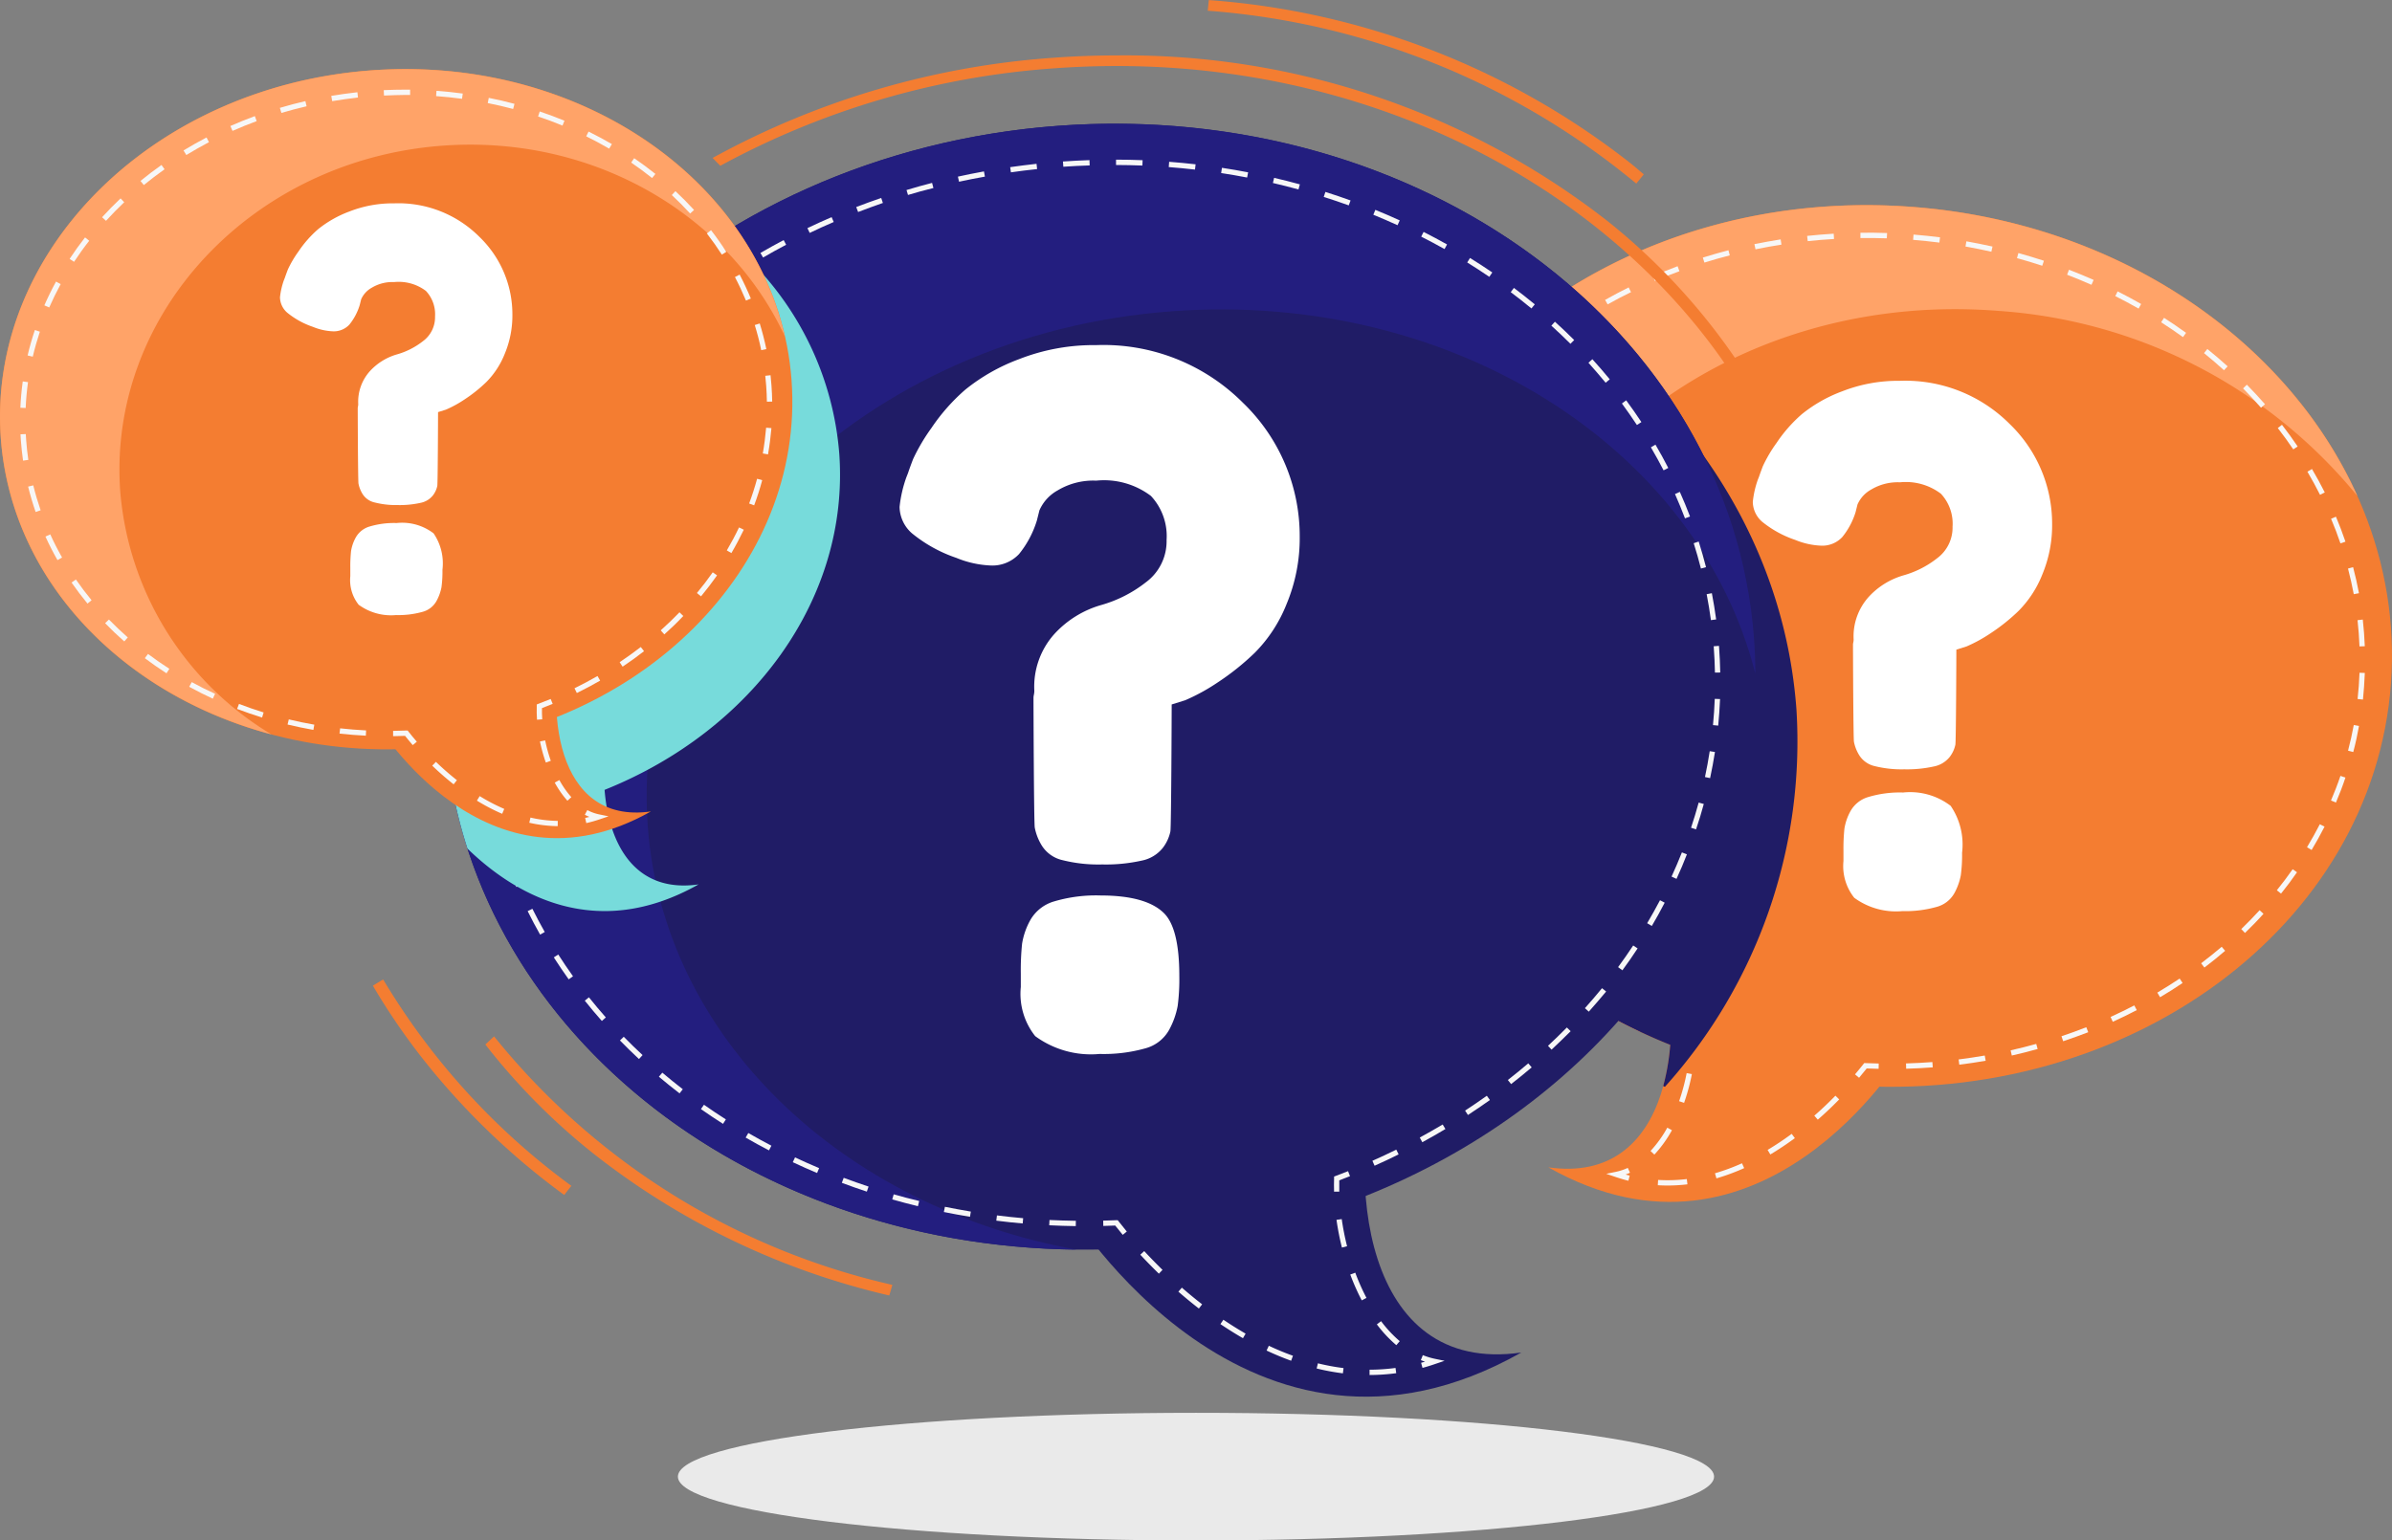 <svg xmlns="http://www.w3.org/2000/svg" width="143.528" height="92.457" viewBox="0 0 143.528 92.457">
  <rect x="0" y="0" width="143.528" height="92.457" fill="#808080" stroke="none"/>
  <g id="OBJECTS" transform="translate(-24.276 -97.555)">
    <g id="Group_35" data-name="Group 35" transform="translate(24.276 97.555)">
      <path id="Path_1" data-name="Path 1" d="M214.394,368.1c0,2.116-13.918,3.831-31.087,3.831s-31.087-1.715-31.087-3.831,13.918-3.83,31.087-3.83S214.394,365.982,214.394,368.1Z" transform="translate(-111.544 -279.472)" fill="#eaeaea"/>
      <g id="Group_34" data-name="Group 34" transform="translate(0 0)">
        <g id="Group_32" data-name="Group 32" transform="translate(0 4.146)">
          <g id="Group_9" data-name="Group 9" transform="translate(81.908 8.164)">
            <g id="Group_1" data-name="Group 1">
              <path id="Path_2" data-name="Path 2" d="M281.97,160.483C280.9,175.042,293.8,187.854,310.786,189.1s31.613-9.549,32.68-24.109-11.834-27.371-28.816-28.616S283.037,145.923,281.97,160.483Z" transform="translate(-281.908 -136.276)" fill="#f47d31"/>
              <path id="Path_3" data-name="Path 3" d="M289.511,165.7c.961-13.977,14.55-24.309,30.352-23.077a30.483,30.483,0,0,1,21.588,11.113c-4.212-9.4-14.421-16.452-26.8-17.359-16.982-1.245-31.613,9.55-32.681,24.109-.786,10.732,6.017,20.513,16.449,25.413C292.478,180.765,288.975,173.487,289.511,165.7Z" transform="translate(-281.908 -136.276)" fill="#ffa368"/>
              <path id="Path_4" data-name="Path 4" d="M337.753,281.666s-8.453,13.974-21.245,6.746c7.465,1.072,8.315-8.185,6.635-13.762Z" transform="translate(-305.508 -230.657)" fill="#f47d31"/>
            </g>
            <g id="Group_8" data-name="Group 8" transform="translate(1.612 1.655)">
              <g id="Group_2" data-name="Group 2" transform="translate(27.787 49.842)">
                <path id="Path_5" data-name="Path 5" d="M374.62,299.133l-.243-.205c.228-.269.395-.48.5-.611l.05-.065.082,0q.4.017.791.025l-.006.318q-.357-.007-.716-.022C374.97,298.709,374.817,298.9,374.62,299.133Z" transform="translate(-374.377 -298.251)" fill="#f7f7f7"/>
              </g>
              <g id="Group_3" data-name="Group 3" transform="translate(15.953 51.803)">
                <path id="Path_6" data-name="Path 6" d="M337.745,309.808q-.292,0-.588-.018l.019-.318a9.532,9.532,0,0,0,1.722-.052l.038.316A10.015,10.015,0,0,1,337.745,309.808Zm2.931-.43-.089-.305a12.485,12.485,0,0,0,1.623-.6l.13.29A12.828,12.828,0,0,1,340.677,309.378Zm3.233-1.434-.163-.273c.482-.288.969-.612,1.446-.964l.189.256C344.9,307.32,344.4,307.65,343.91,307.944Zm2.849-2.088-.209-.24c.43-.375.856-.778,1.267-1.2l.226.223C347.626,305.067,347.194,305.474,346.758,305.855Z" transform="translate(-337.157 -304.42)" fill="#f7f7f7"/>
              </g>
              <g id="Group_4" data-name="Group 4" transform="translate(12.86 56.128)">
                <path id="Path_7" data-name="Path 7" d="M328.758,318.8c-.26-.065-.52-.142-.775-.228l-.555-.188.574-.118a3.374,3.374,0,0,0,.719-.237l.132.29c-.087.039-.175.076-.263.108.082.023.163.045.244.065Z" transform="translate(-327.428 -318.024)" fill="#f7f7f7"/>
              </g>
              <g id="Group_5" data-name="Group 5" transform="translate(15.517 50.438)">
                <path id="Path_8" data-name="Path 8" d="M336.018,305.023l-.232-.218a7.092,7.092,0,0,0,1.007-1.4l.278.155A7.378,7.378,0,0,1,336.018,305.023Zm1.783-3.106-.3-.1a12.125,12.125,0,0,0,.453-1.686l.313.06A12.438,12.438,0,0,1,337.8,301.917Z" transform="translate(-335.786 -300.126)" fill="#f7f7f7"/>
              </g>
              <g id="Group_6" data-name="Group 6" transform="translate(17.259 47.478)">
                <path id="Path_9" data-name="Path 9" d="M342.217,292.053l-.318-.014c.01-.23.013-.457.009-.677q-.324-.123-.644-.252l.119-.3q.366.148.737.288l.1.038,0,.107C342.231,291.506,342.229,291.777,342.217,292.053Z" transform="translate(-341.264 -290.815)" fill="#f7f7f7"/>
              </g>
              <g id="Group_7" data-name="Group 7">
                <path id="Path_10" data-name="Path 10" d="M317.834,191.661l-.009-.318c.529-.015,1.061-.043,1.582-.082l.024.317C318.905,191.618,318.368,191.646,317.834,191.661Zm3.188-.243-.039-.315c.521-.065,1.048-.144,1.567-.234l.055.313C322.081,191.274,321.549,191.353,321.022,191.419Zm3.151-.55-.07-.31c.517-.117,1.033-.247,1.536-.387l.085.306C325.217,190.62,324.695,190.752,324.173,190.869Zm3.081-.858-.1-.3c.5-.166,1-.347,1.489-.54l.116.3C328.264,189.66,327.758,189.843,327.254,190.011Zm2.978-1.168-.132-.289c.48-.218.959-.451,1.424-.692l.147.282C331.2,188.388,330.718,188.624,330.233,188.844Zm-27.465-.228c-.481-.223-.964-.462-1.434-.71l.148-.281c.465.245.942.482,1.419.7Zm30.3-1.248-.162-.274c.454-.268.9-.552,1.34-.843l.177.265C333.986,186.81,333.53,187.1,333.072,187.368Zm-33.133-.244c-.458-.273-.914-.561-1.353-.854l.177-.265c.435.291.885.575,1.339.845Zm35.792-1.537-.192-.254c.421-.318.836-.651,1.234-.99l.206.242C336.576,184.928,336.156,185.265,335.731,185.587Zm-38.451-.243c-.426-.319-.848-.654-1.254-1l.2-.243c.4.337.819.668,1.24.984Zm40.886-1.834-.22-.229c.381-.367.752-.748,1.1-1.132l.234.215C338.928,182.752,338.552,183.138,338.166,183.51Zm-43.336-.224c-.387-.364-.768-.744-1.134-1.13l.231-.219c.361.381.738.757,1.121,1.117Zm45.5-2.135-.248-.2c.33-.409.649-.834.949-1.262l.26.182C340.985,180.306,340.661,180.736,340.327,181.151Zm-47.7-.19c-.343-.409-.677-.832-.993-1.257l.255-.189c.312.421.642.838.981,1.242Zm49.534-2.429-.272-.165c.273-.453.532-.917.769-1.379l.283.145C342.7,177.6,342.44,178.072,342.163,178.532Zm-51.44-.145c-.29-.448-.568-.91-.827-1.373l.278-.155c.255.457.53.912.817,1.355Zm52.9-2.7-.293-.125c.206-.484.4-.98.567-1.475l.3.1C344.026,174.688,343.833,175.192,343.623,175.683Zm-54.463-.093c-.229-.483-.443-.978-.637-1.471l.3-.116c.191.486.4.974.629,1.451Zm55.5-2.94-.307-.081c.133-.507.249-1.025.344-1.541l.313.058C344.914,171.609,344.8,172.135,344.662,172.65Zm-56.672-.042c-.159-.508-.3-1.028-.424-1.545l.309-.073c.121.51.262,1.023.419,1.524Zm57.254-3.107-.316-.034q.042-.385.071-.774t.044-.8l.318.011q-.015.405-.044.813T345.244,169.5Zm-57.99-.01c-.084-.525-.15-1.06-.2-1.59l.317-.027c.045.523.11,1.05.193,1.567Zm57.788-3.18c-.02-.523-.059-1.053-.118-1.575l.316-.035c.059.529.1,1.067.12,1.6ZM286.98,166.3l0-.258c0-.446.014-.9.042-1.345l.317.02c-.027.44-.041.886-.041,1.325l0,.254Zm57.712-3.122c-.1-.512-.212-1.03-.346-1.539l.307-.081c.136.517.254,1.042.351,1.562Zm-57.2-.032-.315-.043c.072-.529.164-1.06.274-1.579l.311.066C287.653,162.1,287.562,162.623,287.491,163.144Zm56.4-3.019c-.169-.5-.358-.993-.562-1.477l.293-.123c.206.491.4,1,.57,1.5Zm-55.744-.068-.306-.088c.148-.51.317-1.022.5-1.523l.3.111C288.457,159.05,288.29,159.555,288.145,160.057Zm54.52-2.845c-.235-.466-.49-.934-.758-1.389l.274-.162c.272.461.53.935.768,1.408Zm-53.421-.116-.289-.132c.22-.482.46-.964.716-1.433l.279.152C289.7,156.145,289.46,156.621,289.244,157.1Zm51.815-2.611c-.292-.43-.6-.861-.929-1.28l.251-.195c.328.424.645.86.941,1.3Zm-50.306-.162-.268-.171c.285-.447.589-.89.905-1.319l.256.189C291.334,153.444,291.033,153.882,290.752,154.323Zm48.371-2.338c-.346-.394-.708-.784-1.078-1.159l.227-.223c.374.379.74.774,1.09,1.172Zm-46.5-.2-.243-.205c.34-.4.7-.8,1.07-1.191l.23.22C293.315,150.986,292.96,151.382,292.623,151.781Zm44.279-2.05c-.388-.35-.793-.7-1.2-1.028l.2-.247c.415.335.825.685,1.217,1.04Zm-42.093-.234-.215-.234c.388-.359.8-.712,1.209-1.05l.2.246C295.6,148.794,295.193,149.143,294.809,149.5Zm39.631-1.754c-.425-.307-.866-.607-1.309-.891l.172-.267c.448.288.893.591,1.323.9Zm-37.183-.248-.186-.258c.427-.309.872-.613,1.323-.9l.171.267C298.12,146.889,297.68,147.189,297.258,147.495Zm34.52-1.464c-.455-.26-.924-.512-1.4-.75l.143-.284c.476.24.95.495,1.409.757Zm-31.856-.245-.156-.277c.462-.261.938-.513,1.414-.75l.141.285C300.849,145.278,300.379,145.527,299.921,145.786Zm29.029-1.183c-.477-.212-.97-.415-1.463-.605l.114-.3c.5.192,1,.4,1.478.611Zm-26.194-.224-.126-.292c.485-.21.984-.41,1.485-.6l.11.3C303.731,143.973,303.236,144.171,302.756,144.379ZM326,143.466c-.5-.164-1.009-.319-1.516-.458l.084-.306c.512.141,1.027.3,1.531.463Zm-20.271-.19-.095-.3c.507-.159,1.024-.307,1.537-.441l.08.307C306.739,142.972,306.226,143.118,305.724,143.276Zm17.218-.653c-.513-.115-1.035-.22-1.554-.311l.055-.313c.523.092,1.05.2,1.568.314Zm-14.153-.143-.065-.311c.518-.107,1.047-.2,1.574-.286l.049.314C309.827,142.278,309.3,142.374,308.79,142.48Zm11.033-.405c-.52-.066-1.05-.122-1.576-.164l.025-.317c.53.043,1.066.1,1.591.166Zm-7.9-.085-.034-.316c.528-.057,1.064-.1,1.594-.133l.019.318C312.973,141.889,312.441,141.933,311.919,141.989Zm4.746-.17q-.8-.027-1.584-.018l0-.318q.8-.011,1.6.018Z" transform="translate(-286.978 -141.48)" fill="#f7f7f7"/>
              </g>
            </g>
          </g>
          <g id="Group_18" data-name="Group 18" transform="translate(24.249 0.527)">
            <g id="Group_10" data-name="Group 10" transform="translate(0 0)">
              <path id="Path_11" data-name="Path 11" d="M307.883,182.324c-.679-9.268-5.664-17.341-13.178-22.911-7.168,4.336-12.044,11.324-12.644,19.5-.009.128-.012.256-.019.384.6,10.109,7.858,18.994,18.268,23.163a13.5,13.5,0,0,1-.419,2.475l.1.043A30.981,30.981,0,0,0,307.883,182.324Z" transform="translate(-224.34 -144.42)" fill="#201c66" style="mix-blend-mode: multiply;isolation: isolate"/>
              <ellipse id="Ellipse_1" data-name="Ellipse 1" cx="39.372" cy="33.756" rx="39.372" ry="33.756" transform="translate(0 5.755) rotate(-4.191)" fill="#201c66"/>
              <path id="Path_12" data-name="Path 12" d="M120.288,163.052c-1.15-15.7,12.947-29.523,31.488-30.883,16.838-1.234,31.55,8.24,34.971,21.748,0-.693-.025-1.39-.076-2.091-1.363-18.593-20.048-32.377-41.733-30.788s-38.162,17.951-36.8,36.544C109.42,175.059,126,188.285,146,188.491,132.006,185.934,121.226,175.847,120.288,163.052Z" transform="translate(-105.672 -118.162)" fill="#231e7f"/>
              <path id="Path_13" data-name="Path 13" d="M226.051,306.582s10.795,17.846,27.13,8.614c-9.534,1.37-10.619-10.452-8.474-17.574Z" transform="translate(-186.15 -238.689)" fill="#201c66"/>
            </g>
            <g id="Group_17" data-name="Group 17" transform="translate(4.491 4.91)">
              <g id="Group_11" data-name="Group 11" transform="translate(37.454 63.65)">
                <path id="Path_14" data-name="Path 14" d="M233.65,328.786c-.191-.231-.342-.42-.45-.558q-.358.015-.715.024l-.008-.318q.395-.01.792-.027l.082,0,.05.065c.107.139.273.349.493.615Z" transform="translate(-232.477 -327.903)" fill="#f7f7f7"/>
              </g>
              <g id="Group_12" data-name="Group 12" transform="translate(39.679 65.511)">
                <path id="Path_15" data-name="Path 15" d="M253.235,341.192v-.318a12,12,0,0,0,1.558-.106l.042.315A12.27,12.27,0,0,1,253.235,341.192Zm-1.6-.1a13.69,13.69,0,0,1-1.575-.292l.076-.309a13.349,13.349,0,0,0,1.538.285Zm-3.105-.756c-.489-.176-.986-.383-1.475-.613l.135-.287c.481.226.968.429,1.448.6Zm-2.891-1.353c-.449-.258-.9-.543-1.353-.846l.178-.263c.443.3.891.579,1.333.834Zm-2.645-1.781c-.413-.32-.828-.661-1.231-1.013l.209-.24c.4.348.809.685,1.217,1Zm-2.4-2.092c-.381-.369-.755-.753-1.115-1.138l.233-.217c.356.382.727.762,1.1,1.127Z" transform="translate(-239.476 -333.757)" fill="#f7f7f7"/>
              </g>
              <g id="Group_13" data-name="Group 13" transform="translate(56.514 71.757)">
                <path id="Path_16" data-name="Path 16" d="M292.53,354.165l-.083-.307.237-.066c-.085-.029-.17-.06-.253-.093l.119-.3a4.3,4.3,0,0,0,.732.222l.574.118-.555.188C293.049,354.016,292.79,354.095,292.53,354.165Z" transform="translate(-292.43 -353.403)" fill="#f7f7f7"/>
              </g>
              <g id="Group_14" data-name="Group 14" transform="translate(51.455 63.589)">
                <path id="Path_17" data-name="Path 17" d="M280.107,335.276a7.647,7.647,0,0,1-1.169-1.248l.254-.192a7.288,7.288,0,0,0,1.119,1.2Zm-2.075-2.689a13.36,13.36,0,0,1-.689-1.551l.3-.111a13.064,13.064,0,0,0,.672,1.514Zm-1.19-3.17a16.179,16.179,0,0,1-.326-1.663l.315-.045a15.725,15.725,0,0,0,.32,1.63Z" transform="translate(-276.517 -327.71)" fill="#f7f7f7"/>
              </g>
              <g id="Group_15" data-name="Group 15" transform="translate(51.303 60.708)">
                <path id="Path_18" data-name="Path 18" d="M276.044,319.884c-.008-.273-.008-.544,0-.8l0-.107.1-.038q.372-.14.739-.286l.117.3q-.32.128-.644.25c0,.221,0,.449,0,.679Z" transform="translate(-276.038 -318.65)" fill="#f7f7f7"/>
              </g>
              <g id="Group_16" data-name="Group 16">
                <path id="Path_19" data-name="Path 19" d="M150.482,191.71c-.534-.007-1.07-.024-1.593-.05l.016-.317c.519.025,1.051.042,1.582.049Zm-3.184-.159c-.527-.045-1.06-.1-1.585-.168l.039-.315c.521.065,1.05.121,1.573.167Zm-3.163-.4c-.522-.085-1.05-.182-1.568-.287l.063-.312c.514.1,1.038.2,1.556.286Zm-3.124-.635c-.519-.127-1.038-.264-1.541-.408l.087-.306c.5.142,1.014.279,1.53.4Zm-3.066-.876c-.505-.166-1.012-.344-1.5-.528l.112-.3c.489.183.991.359,1.492.525Zm-2.986-1.117c-.488-.206-.979-.424-1.457-.649l.135-.287c.474.223.96.439,1.445.643Zm33.451-.441-.129-.291c.481-.213.963-.439,1.433-.671l.14.285C169.38,187.644,168.894,187.871,168.41,188.086Zm-36.336-.917c-.468-.244-.938-.5-1.4-.768l.159-.275c.456.263.922.52,1.386.761Zm39.2-.492-.151-.279c.461-.251.924-.514,1.375-.783l.163.273C172.2,186.16,171.735,186.426,171.27,186.678Zm-41.958-1.1c-.447-.285-.893-.583-1.326-.887l.182-.26c.429.3.871.6,1.314.879Zm44.7-.529-.174-.266c.439-.286.878-.587,1.305-.892l.185.258C174.895,184.452,174.451,184.755,174.009,185.044Zm-47.308-1.3c-.421-.324-.838-.662-1.241-1l.206-.243c.4.338.813.672,1.229.994Zm49.9-.552-.2-.251c.412-.321.824-.658,1.225-1l.206.242C177.435,182.526,177.019,182.865,176.6,183.189Zm-52.336-1.51c-.39-.363-.774-.739-1.141-1.115l.228-.222c.364.373.744.745,1.13,1.1Zm54.762-.56-.217-.233c.383-.357.764-.728,1.132-1.1l.227.223C179.8,180.384,179.416,180.759,179.03,181.119Zm-56.989-1.724c-.351-.4-.7-.808-1.024-1.22l.249-.2c.325.407.666.814,1.014,1.207Zm59.224-.556-.237-.212c.349-.391.7-.8,1.027-1.2l.247.2C181.966,178.036,181.617,178.445,181.265,178.839ZM120.056,176.9c-.31-.433-.611-.877-.894-1.319l.268-.172c.28.437.577.877.884,1.306Zm63.223-.545-.256-.189c.312-.424.617-.86.906-1.3l.265.176C183.9,175.491,183.595,175.931,183.279,176.36Zm-64.939-2.141c-.261-.462-.513-.936-.747-1.409l.285-.141c.232.468.481.937.74,1.393Zm66.7-.522-.273-.162c.267-.451.527-.916.771-1.38l.281.148C185.576,172.772,185.314,173.241,185.044,173.7Zm-68.12-2.336c-.209-.489-.407-.989-.587-1.485l.3-.108c.178.491.373.985.58,1.469Zm69.6-.491-.289-.133c.219-.477.428-.966.621-1.453l.3.117C186.961,169.893,186.75,170.387,186.528,170.869Zm-70.693-2.512c-.152-.51-.292-1.03-.414-1.545l.309-.073c.121.509.258,1.023.409,1.527ZM187.7,167.9l-.3-.1c.166-.5.32-1,.458-1.511l.307.084C188.027,166.885,187.871,167.4,187.7,167.9ZM115.1,165.249c-.092-.521-.171-1.052-.233-1.579l.316-.037c.062.521.139,1.046.23,1.561Zm73.447-.427-.311-.066c.109-.511.205-1.033.285-1.552l.314.049C188.752,163.777,188.655,164.305,188.544,164.822Zm-73.821-2.743c-.032-.53-.049-1.067-.051-1.6h.318c0,.523.018,1.054.05,1.578Zm74.308-.409-.317-.031c.051-.519.086-1.049.106-1.575l.318.012C189.117,160.609,189.082,161.145,189.031,161.67Zm-74-2.767-.317-.017c.029-.53.073-1.065.133-1.591l.316.036C115.1,157.85,115.059,158.38,115.03,158.9Zm73.8-.417c-.01-.489-.032-.987-.068-1.479l-.008-.1.317-.024.008.1c.036.5.059,1,.069,1.5Zm-73.451-2.718-.313-.054c.089-.521.195-1.046.313-1.563l.31.072C115.576,154.734,115.471,155.253,115.383,155.768Zm73.21-.429c-.07-.516-.156-1.04-.256-1.557l.312-.06c.1.523.188,1.053.258,1.575Zm-72.5-2.642-.305-.089c.148-.509.312-1.02.487-1.519l.3.105C116.4,151.688,116.236,152.194,116.09,152.7Zm71.9-.455c-.129-.509-.275-1.02-.434-1.52l.3-.1c.161.506.308,1.023.439,1.538Zm-70.856-2.523-.294-.122c.2-.488.421-.979.65-1.459l.287.137C117.553,148.75,117.336,149.236,117.136,149.719Zm69.9-.489c-.186-.489-.389-.98-.6-1.459l.29-.13c.217.485.422.981.611,1.476ZM118.5,146.866l-.279-.152c.251-.463.521-.929.8-1.385l.271.166C119.015,145.948,118.748,146.409,118.5,146.866Zm67.252-.518c-.239-.464-.495-.929-.761-1.382l.274-.161c.269.458.527.928.769,1.4Zm-65.6-2.182-.263-.179c.3-.435.611-.87.932-1.295l.253.192C120.756,143.3,120.446,143.736,120.152,144.167Zm64-.539c-.289-.437-.593-.871-.9-1.292l.256-.189c.314.425.622.864.913,1.306Zm-62.1-1.98-.244-.2c.339-.406.693-.81,1.051-1.2l.234.215C122.745,140.845,122.395,141.246,122.059,141.648Zm60.225-.556c-.332-.4-.68-.807-1.033-1.2l.235-.214c.357.393.708.8,1.043,1.207ZM124.2,139.319l-.224-.225c.374-.372.762-.741,1.156-1.1l.214.235C124.951,138.584,124.566,138.951,124.2,139.319Zm55.964-.566c-.368-.368-.754-.734-1.145-1.089l.214-.236c.395.358.784.728,1.156,1.1Zm-53.626-1.561-.2-.244c.405-.337.825-.672,1.248-.994l.193.253C127.353,136.526,126.936,136.857,126.534,137.192Zm51.285-.561c-.4-.333-.822-.662-1.242-.978l.19-.254c.424.319.846.65,1.254.987Zm-48.77-1.355-.182-.261c.432-.3.878-.6,1.327-.885l.171.268C129.92,134.681,129.478,134.976,129.049,135.275Zm46.242-.542c-.434-.3-.88-.587-1.325-.863l.168-.27c.449.278.9.571,1.337.87Zm-43.575-1.158-.16-.275c.457-.265.926-.526,1.395-.773l.148.281C132.635,133.054,132.17,133.312,131.716,133.575Zm40.889-.509c-.459-.258-.928-.508-1.4-.746l.144-.283c.471.239.944.492,1.407.752Zm-38.092-.969-.137-.287c.478-.229.967-.451,1.452-.66l.126.292C135.471,131.65,134.987,131.87,134.512,132.1Zm35.272-.463c-.478-.218-.967-.429-1.452-.627l.12-.294c.49.2.982.412,1.464.632Zm-32.367-.79-.114-.3c.494-.19,1-.374,1.5-.545l.1.3C138.408,130.474,137.907,130.656,137.417,130.845Zm29.439-.4c-.493-.178-1-.348-1.5-.507l.1-.3c.505.16,1.013.332,1.51.512Zm-26.445-.62-.091-.3c.508-.152,1.024-.3,1.535-.429l.08.308C141.427,129.527,140.914,129.67,140.411,129.821Zm23.429-.335c-.5-.138-1.02-.268-1.534-.388l.072-.309c.517.12,1.037.251,1.545.391Zm-20.367-.46-.068-.31c.518-.114,1.044-.219,1.563-.313l.057.313C144.509,128.809,143.987,128.914,143.473,129.026Zm17.286-.256c-.514-.1-1.039-.189-1.559-.269l.048-.314c.525.08,1.053.171,1.571.271Zm-14.173-.308-.045-.315c.521-.075,1.053-.141,1.582-.2l.034.316C147.632,128.322,147.1,128.388,146.586,128.462Zm11.045-.169c-.522-.059-1.052-.11-1.575-.15l.024-.317c.527.04,1.061.091,1.587.151Zm-7.9-.167-.023-.317c.528-.037,1.063-.065,1.592-.083l.011.318C150.788,128.062,150.256,128.09,149.733,128.126Zm4.744-.075c-.524-.02-1.056-.031-1.582-.033V127.7c.53,0,1.066.012,1.594.033Z" transform="translate(-114.672 -127.701)" fill="#f7f7f7"/>
              </g>
            </g>
          </g>
          <g id="Group_19" data-name="Group 19" transform="translate(53.977 16.568)">
            <path id="Path_20" data-name="Path 20" d="M205.855,162.709a11.817,11.817,0,0,1,8.8,3.459,11.105,11.105,0,0,1,3.408,8.038,10.246,10.246,0,0,1-.788,4.044,8.68,8.68,0,0,1-1.908,2.925,15.277,15.277,0,0,1-2.264,1.806,11.872,11.872,0,0,1-1.908,1.042l-.814.254c0,.577-.026,7.314-.077,7.619a2.438,2.438,0,0,1-.458.992,2.151,2.151,0,0,1-1.272.763,9.841,9.841,0,0,1-2.365.229,8.837,8.837,0,0,1-2.366-.255,1.985,1.985,0,0,1-1.246-.864,3.222,3.222,0,0,1-.432-1.094c-.051-.322-.076-7.118-.076-7.8a1.019,1.019,0,0,1,.025-.178,1.182,1.182,0,0,0,.025-.229,4.728,4.728,0,0,1,1.246-3.459,6.073,6.073,0,0,1,2.722-1.679,7.775,7.775,0,0,0,2.721-1.374,3.062,3.062,0,0,0,1.247-2.543,3.526,3.526,0,0,0-.941-2.645,4.659,4.659,0,0,0-3.281-.916,4.148,4.148,0,0,0-2.315.585,2.522,2.522,0,0,0-1.094,1.2l-.153.61a5.958,5.958,0,0,1-1.068,2.009,2.194,2.194,0,0,1-1.73.687,6.044,6.044,0,0,1-2.035-.457A8.514,8.514,0,0,1,194.791,174a2.153,2.153,0,0,1-.738-1.577,7.643,7.643,0,0,1,.407-1.78l.1-.254q.1-.306.305-.84a11.434,11.434,0,0,1,1.094-1.857A11.654,11.654,0,0,1,198,165.38a11.5,11.5,0,0,1,3.23-1.831A12.287,12.287,0,0,1,205.855,162.709Zm.254,33.033q2.746,0,3.815,1.068.915.916.915,3.764a12.239,12.239,0,0,1-.1,1.806,4.865,4.865,0,0,1-.509,1.424,2.319,2.319,0,0,1-1.45,1.119,9.21,9.21,0,0,1-2.722.331,5.662,5.662,0,0,1-3.866-1.069,4.086,4.086,0,0,1-.864-2.95v-.814a15.493,15.493,0,0,1,.076-1.781,4.3,4.3,0,0,1,.483-1.4,2.414,2.414,0,0,1,1.45-1.145A8.832,8.832,0,0,1,206.109,195.742Z" transform="translate(-194.053 -162.709)" fill="#fff"/>
          </g>
          <g id="Group_20" data-name="Group 20" transform="translate(105.173 18.711)">
            <path id="Path_21" data-name="Path 21" d="M363.912,169.45a8.84,8.84,0,0,1,6.583,2.588,8.307,8.307,0,0,1,2.549,6.012,7.663,7.663,0,0,1-.589,3.025,6.487,6.487,0,0,1-1.428,2.188,11.424,11.424,0,0,1-1.693,1.351,8.877,8.877,0,0,1-1.427.78l-.609.19c0,.432-.019,5.471-.058,5.7a1.819,1.819,0,0,1-.342.742,1.611,1.611,0,0,1-.951.571,7.382,7.382,0,0,1-1.77.171,6.6,6.6,0,0,1-1.769-.19,1.487,1.487,0,0,1-.932-.646,2.417,2.417,0,0,1-.323-.818c-.038-.241-.057-5.325-.057-5.833a.777.777,0,0,1,.019-.133.875.875,0,0,0,.019-.171,3.539,3.539,0,0,1,.932-2.588,4.54,4.54,0,0,1,2.036-1.256,5.816,5.816,0,0,0,2.035-1.028,2.289,2.289,0,0,0,.933-1.9,2.638,2.638,0,0,0-.7-1.979,3.484,3.484,0,0,0-2.454-.685,3.1,3.1,0,0,0-1.732.437,1.888,1.888,0,0,0-.818.894l-.114.457a4.458,4.458,0,0,1-.8,1.5,1.642,1.642,0,0,1-1.294.514,4.522,4.522,0,0,1-1.522-.342,6.374,6.374,0,0,1-2-1.1,1.611,1.611,0,0,1-.552-1.18,5.707,5.707,0,0,1,.3-1.332l.076-.19q.076-.229.228-.628a8.532,8.532,0,0,1,.818-1.389,8.711,8.711,0,0,1,1.522-1.731,8.6,8.6,0,0,1,2.417-1.37A9.19,9.19,0,0,1,363.912,169.45Zm.19,24.71a4,4,0,0,1,2.854.8,4.115,4.115,0,0,1,.685,2.816,9.187,9.187,0,0,1-.076,1.351,3.644,3.644,0,0,1-.381,1.066,1.734,1.734,0,0,1-1.085.837,6.859,6.859,0,0,1-2.036.248,4.234,4.234,0,0,1-2.892-.8,3.056,3.056,0,0,1-.647-2.207v-.609a11.571,11.571,0,0,1,.057-1.332,3.21,3.21,0,0,1,.362-1.047,1.8,1.8,0,0,1,1.084-.856A6.6,6.6,0,0,1,364.1,194.16Z" transform="translate(-355.083 -169.45)" fill="#fff"/>
          </g>
          <g id="Group_30" data-name="Group 30">
            <path id="Path_22" data-name="Path 22" d="M108.147,174.139q.019.437.051.876a29.245,29.245,0,0,0,1.332,6.837c2.766,2.686,7.652,5.663,13.869,2.15-3.8.546-5.38-2.383-5.64-5.674,8.827-3.535,14.721-11.463,14.08-20.21a18.443,18.443,0,0,0-5.433-11.646C115.719,152.5,108.613,162.739,108.147,174.139Z" transform="translate(-81.482 -135.066)" fill="#77dbdb" style="mix-blend-mode: multiply;isolation: isolate"/>
            <g id="Group_22" data-name="Group 22">
              <g id="Group_21" data-name="Group 21">
                <path id="Path_23" data-name="Path 23" d="M71.772,129.274c.823,11.234-9.131,21.119-22.233,22.079s-24.392-7.368-25.215-18.6,9.131-21.118,22.233-22.079S70.949,118.04,71.772,129.274Z" transform="translate(-24.276 -110.597)" fill="#f47d31"/>
                <path id="Path_24" data-name="Path 24" d="M31.492,135.963c-.779-10.63,7.882-19.929,19.346-20.769,9.057-.663,17.148,4.153,20.533,11.447-2.247-9.87-12.76-16.851-24.814-15.968-13.1.96-23.056,10.845-22.233,22.079.626,8.545,7.309,15.4,16.238,17.777A18.8,18.8,0,0,1,31.492,135.963Z" transform="translate(-24.276 -110.597)" fill="#ffa368"/>
                <path id="Path_25" data-name="Path 25" d="M95.564,222.775s6.523,10.782,16.392,5.2c-5.76.827-6.416-6.315-5.12-10.618Z" transform="translate(-72.9 -183.418)" fill="#f47d31"/>
              </g>
            </g>
            <g id="Group_29" data-name="Group 29" transform="translate(1.222 1.241)">
              <g id="Group_23" data-name="Group 23" transform="translate(22.362 38.455)">
                <path id="Path_26" data-name="Path 26" d="M99.638,236.335c-.2-.233-.354-.423-.458-.555q-.36.014-.718.019l0-.318q.393-.005.79-.022l.083,0,.05.066c.1.128.266.338.5.607Z" transform="translate(-98.458 -235.455)" fill="#f7f7f7"/>
              </g>
              <g id="Group_24" data-name="Group 24" transform="translate(24.714 40.34)">
                <path id="Path_27" data-name="Path 27" d="M113.383,245.241a8.037,8.037,0,0,1-1.706-.205l.071-.31a7.693,7.693,0,0,0,1.638.2Zm-3.333-.741a11.867,11.867,0,0,1-1.516-.791l.167-.271a11.509,11.509,0,0,0,1.474.769Zm-2.913-1.769c-.434-.342-.866-.719-1.283-1.12l.22-.229c.41.394.834.764,1.26,1.1Z" transform="translate(-105.854 -241.382)" fill="#f7f7f7"/>
              </g>
              <g id="Group_25" data-name="Group 25" transform="translate(33.869 43.234)">
                <path id="Path_28" data-name="Path 28" d="M134.739,251.267l-.07-.31c.085-.019.17-.04.255-.063a3.019,3.019,0,0,1-.274-.129l.15-.28a2.613,2.613,0,0,0,.7.257l.574.118-.555.188A7.77,7.77,0,0,1,134.739,251.267Z" transform="translate(-134.65 -250.485)" fill="#f7f7f7"/>
              </g>
              <g id="Group_26" data-name="Group 26" transform="translate(31.178 39.052)">
                <path id="Path_29" data-name="Path 29" d="M127.832,240.953a5.879,5.879,0,0,1-.759-1.087l.278-.154a5.551,5.551,0,0,0,.718,1.028Zm-1.295-2.291a9.608,9.608,0,0,1-.351-1.266l.312-.064a9.327,9.327,0,0,0,.339,1.224Z" transform="translate(-126.186 -237.332)" fill="#f7f7f7"/>
              </g>
              <g id="Group_27" data-name="Group 27" transform="translate(30.981 36.567)">
                <path id="Path_30" data-name="Path 30" d="M125.587,230.757c-.018-.274-.023-.546-.015-.809l0-.107.1-.038q.371-.139.735-.29l.121.294q-.32.132-.644.255c0,.22,0,.446.017.673Z" transform="translate(-125.568 -229.514)" fill="#f7f7f7"/>
              </g>
              <g id="Group_28" data-name="Group 28">
                <path id="Path_31" data-name="Path 31" d="M48.851,153.269c-.527-.026-1.058-.068-1.579-.126l.035-.316c.514.057,1.039.1,1.559.125Zm-3.147-.349c-.519-.09-1.041-.2-1.551-.321l.074-.309c.5.121,1.019.228,1.531.317Zm-3.079-.74c-.5-.156-1.008-.33-1.5-.518l.114-.3c.483.185.98.357,1.478.511Zm-2.958-1.133c-.479-.222-.956-.462-1.415-.714l.153-.279c.453.249.923.485,1.4.7Zm21.844-.339-.14-.286c.469-.23.933-.477,1.38-.734l.159.276C62.456,150.224,61.985,150.475,61.51,150.708Zm-24.622-1.185c-.445-.287-.883-.592-1.3-.907l.191-.254c.412.31.843.611,1.282.893Zm27.367-.4-.176-.264c.432-.289.859-.6,1.269-.913l.194.251C65.128,148.523,64.695,148.834,64.256,149.127Zm-29.9-1.512c-.4-.35-.785-.718-1.149-1.093l.228-.222c.359.369.74.732,1.132,1.076Zm32.4-.427-.212-.237c.39-.349.769-.713,1.126-1.084l.229.221C67.542,146.464,67.158,146.834,66.762,147.188ZM32.149,145.34c-.337-.409-.659-.835-.957-1.265l.261-.181c.293.423.609.842.941,1.244Zm36.813-.435-.245-.2c.333-.4.652-.819.948-1.242l.26.183C69.625,144.073,69.3,144.5,68.963,144.905Zm-38.614-2.174c-.262-.461-.505-.936-.722-1.414l.289-.131c.213.469.451.936.709,1.388Zm40.437-.422-.274-.161c.263-.449.51-.913.732-1.379l.287.137C71.3,141.38,71.053,141.852,70.785,142.309Zm-41.748-2.466c-.173-.5-.325-1.013-.45-1.524l.309-.075c.122.5.271,1,.441,1.495Zm43.113-.4-.3-.111c.182-.486.342-.986.478-1.484l.307.083C72.5,138.441,72.335,138.949,72.15,139.445ZM28.283,136.76c-.058-.4-.1-.807-.132-1.209-.01-.124-.017-.248-.023-.371l.318-.016q.009.182.023.364c.029.4.073.794.13,1.186Zm44.7-.376-.313-.055c.089-.511.155-1.031.2-1.546l.317.025C73.142,135.333,73.074,135.863,72.983,136.384ZM28.439,133.6l-.318-.014c.023-.527.071-1.059.143-1.581l.315.043C28.508,132.566,28.461,133.088,28.439,133.6Zm44.476-.38c-.005-.315-.019-.635-.042-.952q-.022-.3-.055-.6l.316-.035q.033.306.056.615c.024.323.038.65.043.97Zm-44.05-2.7-.309-.073c.12-.512.267-1.026.435-1.527l.3.1C29.127,129.515,28.983,130.02,28.865,130.522Zm43.709-.391c-.1-.506-.235-1.014-.387-1.509l.3-.093c.155.5.288,1.022.395,1.538Zm-42.722-2.563-.291-.127c.21-.48.445-.96.7-1.426l.279.152C30.29,126.625,30.058,127.1,29.852,127.568Zm41.807-.413c-.2-.477-.419-.952-.661-1.412l.282-.148c.246.469.472.953.673,1.438Zm-40.317-2.327-.266-.175c.288-.437.6-.871.925-1.289l.251.2C31.931,123.971,31.625,124.4,31.342,124.828Zm38.871-.431c-.279-.433-.582-.862-.9-1.273l.251-.194c.324.419.632.855.916,1.3Zm-36.954-2.031-.235-.214c.353-.388.727-.768,1.111-1.131l.218.231C33.975,121.609,33.607,121.984,33.259,122.366Zm35.051-.436c-.348-.381-.718-.754-1.1-1.109l.217-.233c.387.361.763.74,1.117,1.127Zm-32.782-1.71-.2-.246c.405-.331.829-.654,1.262-.959l.183.259C36.345,119.575,35.926,119.894,35.527,120.22Zm30.5-.42c-.4-.322-.826-.634-1.256-.929l.179-.262c.437.3.866.616,1.275.943Zm-27.951-1.385-.166-.271c.446-.272.91-.534,1.38-.779l.147.282C38.976,117.889,38.518,118.148,38.078,118.416Zm25.374-.379c-.445-.26-.908-.509-1.377-.74l.141-.285c.475.235.945.487,1.4.751Zm-22.6-1.068-.129-.291c.48-.212.975-.412,1.469-.594l.109.3C41.81,116.562,41.322,116.759,40.848,116.969Zm19.8-.316c-.478-.2-.97-.381-1.465-.547l.1-.3c.5.169,1,.355,1.484.555Zm-16.868-.764-.091-.3c.5-.15,1.018-.286,1.531-.405l.072.31C44.787,115.607,44.279,115.742,43.782,115.89Zm13.906-.234c-.5-.133-1.012-.252-1.524-.354l.062-.312c.518.1,1.037.224,1.543.358Zm-10.859-.473-.053-.313c.516-.087,1.044-.16,1.568-.217l.034.316C47.86,115.025,47.339,115.1,46.829,115.183Zm7.793-.138c-.515-.069-1.038-.123-1.556-.161l.023-.317c.524.038,1.055.092,1.576.163Zm-4.683-.2-.015-.318c.434-.021.874-.03,1.307-.031l.276,0,0,.318-.3,0C50.781,114.817,50.357,114.827,49.938,114.847Z" transform="translate(-28.121 -114.499)" fill="#f7f7f7"/>
              </g>
            </g>
          </g>
          <g id="Group_31" data-name="Group 31" transform="translate(16.798 8.059)">
            <path id="Path_32" data-name="Path 32" d="M83.968,135.946a6.864,6.864,0,0,1,5.112,2.01,6.448,6.448,0,0,1,1.98,4.668,5.949,5.949,0,0,1-.457,2.349,5.045,5.045,0,0,1-1.108,1.7,8.868,8.868,0,0,1-1.315,1.049,6.887,6.887,0,0,1-1.108.606l-.472.148c0,.335-.015,4.248-.045,4.426a1.408,1.408,0,0,1-.266.576,1.251,1.251,0,0,1-.739.444,5.73,5.73,0,0,1-1.374.133A5.132,5.132,0,0,1,82.8,153.9a1.153,1.153,0,0,1-.724-.5,1.86,1.86,0,0,1-.251-.636c-.03-.187-.045-4.135-.045-4.529a.587.587,0,0,1,.015-.1.68.68,0,0,0,.015-.133,2.748,2.748,0,0,1,.724-2.01,3.529,3.529,0,0,1,1.581-.975,4.515,4.515,0,0,0,1.58-.8,1.779,1.779,0,0,0,.724-1.477,2.049,2.049,0,0,0-.547-1.537,2.706,2.706,0,0,0-1.906-.532,2.408,2.408,0,0,0-1.345.34,1.466,1.466,0,0,0-.635.694l-.089.354a3.463,3.463,0,0,1-.62,1.167,1.276,1.276,0,0,1-1,.4,3.508,3.508,0,0,1-1.182-.266,4.941,4.941,0,0,1-1.551-.857,1.251,1.251,0,0,1-.429-.916,4.455,4.455,0,0,1,.236-1.034l.059-.148c.039-.119.1-.281.177-.488a6.6,6.6,0,0,1,.635-1.078A6.763,6.763,0,0,1,79.4,137.5a6.685,6.685,0,0,1,1.877-1.064A7.141,7.141,0,0,1,83.968,135.946Zm.148,19.188a3.1,3.1,0,0,1,2.216.62,3.194,3.194,0,0,1,.532,2.186,7.119,7.119,0,0,1-.059,1.049,2.831,2.831,0,0,1-.3.827,1.349,1.349,0,0,1-.843.65,5.333,5.333,0,0,1-1.581.192,3.29,3.29,0,0,1-2.246-.621,2.376,2.376,0,0,1-.5-1.714v-.472a8.995,8.995,0,0,1,.044-1.034,2.506,2.506,0,0,1,.281-.813,1.4,1.4,0,0,1,.842-.664A5.13,5.13,0,0,1,84.116,155.134Z" transform="translate(-77.113 -135.946)" fill="#fff"/>
          </g>
        </g>
        <g id="Group_33" data-name="Group 33" transform="translate(22.373)">
          <path id="Path_33" data-name="Path 33" d="M179.267,108.792c1.248-.092,2.511-.138,3.755-.138,16.209,0,30.445,7.893,37.565,19.531l.564-.408a37.85,37.85,0,0,0-8.729-9.848,47.027,47.027,0,0,0-29.4-9.911c-1.259,0-2.538.047-3.8.14a49.664,49.664,0,0,0-20.459,6.015l.463.47A49.065,49.065,0,0,1,179.267,108.792Z" transform="translate(-138.378 -104.692)" fill="#f47d31"/>
          <path id="Path_34" data-name="Path 34" d="M277.513,107.3a46.381,46.381,0,0,0-25.235-9.74l-.066.639a45.593,45.593,0,0,1,25.714,10.375l.449-.553C278.09,107.774,277.807,107.531,277.513,107.3Z" transform="translate(-202.117 -97.555)" fill="#f47d31"/>
          <path id="Path_35" data-name="Path 35" d="M116.4,293.213l-.524.487a38.814,38.814,0,0,0,6.425,6.5,45.1,45.1,0,0,0,17.812,8.564l.185-.637A42.844,42.844,0,0,1,116.4,293.213Z" transform="translate(-109.126 -231.008)" fill="#f47d31"/>
          <path id="Path_36" data-name="Path 36" d="M95.263,282.457l-.617.374a39.553,39.553,0,0,0,3.282,4.75,43.482,43.482,0,0,0,8.2,7.814l.428-.55A42.042,42.042,0,0,1,95.263,282.457Z" transform="translate(-94.646 -223.671)" fill="#f47d31"/>
        </g>
      </g>
    </g>
  </g>
</svg>
